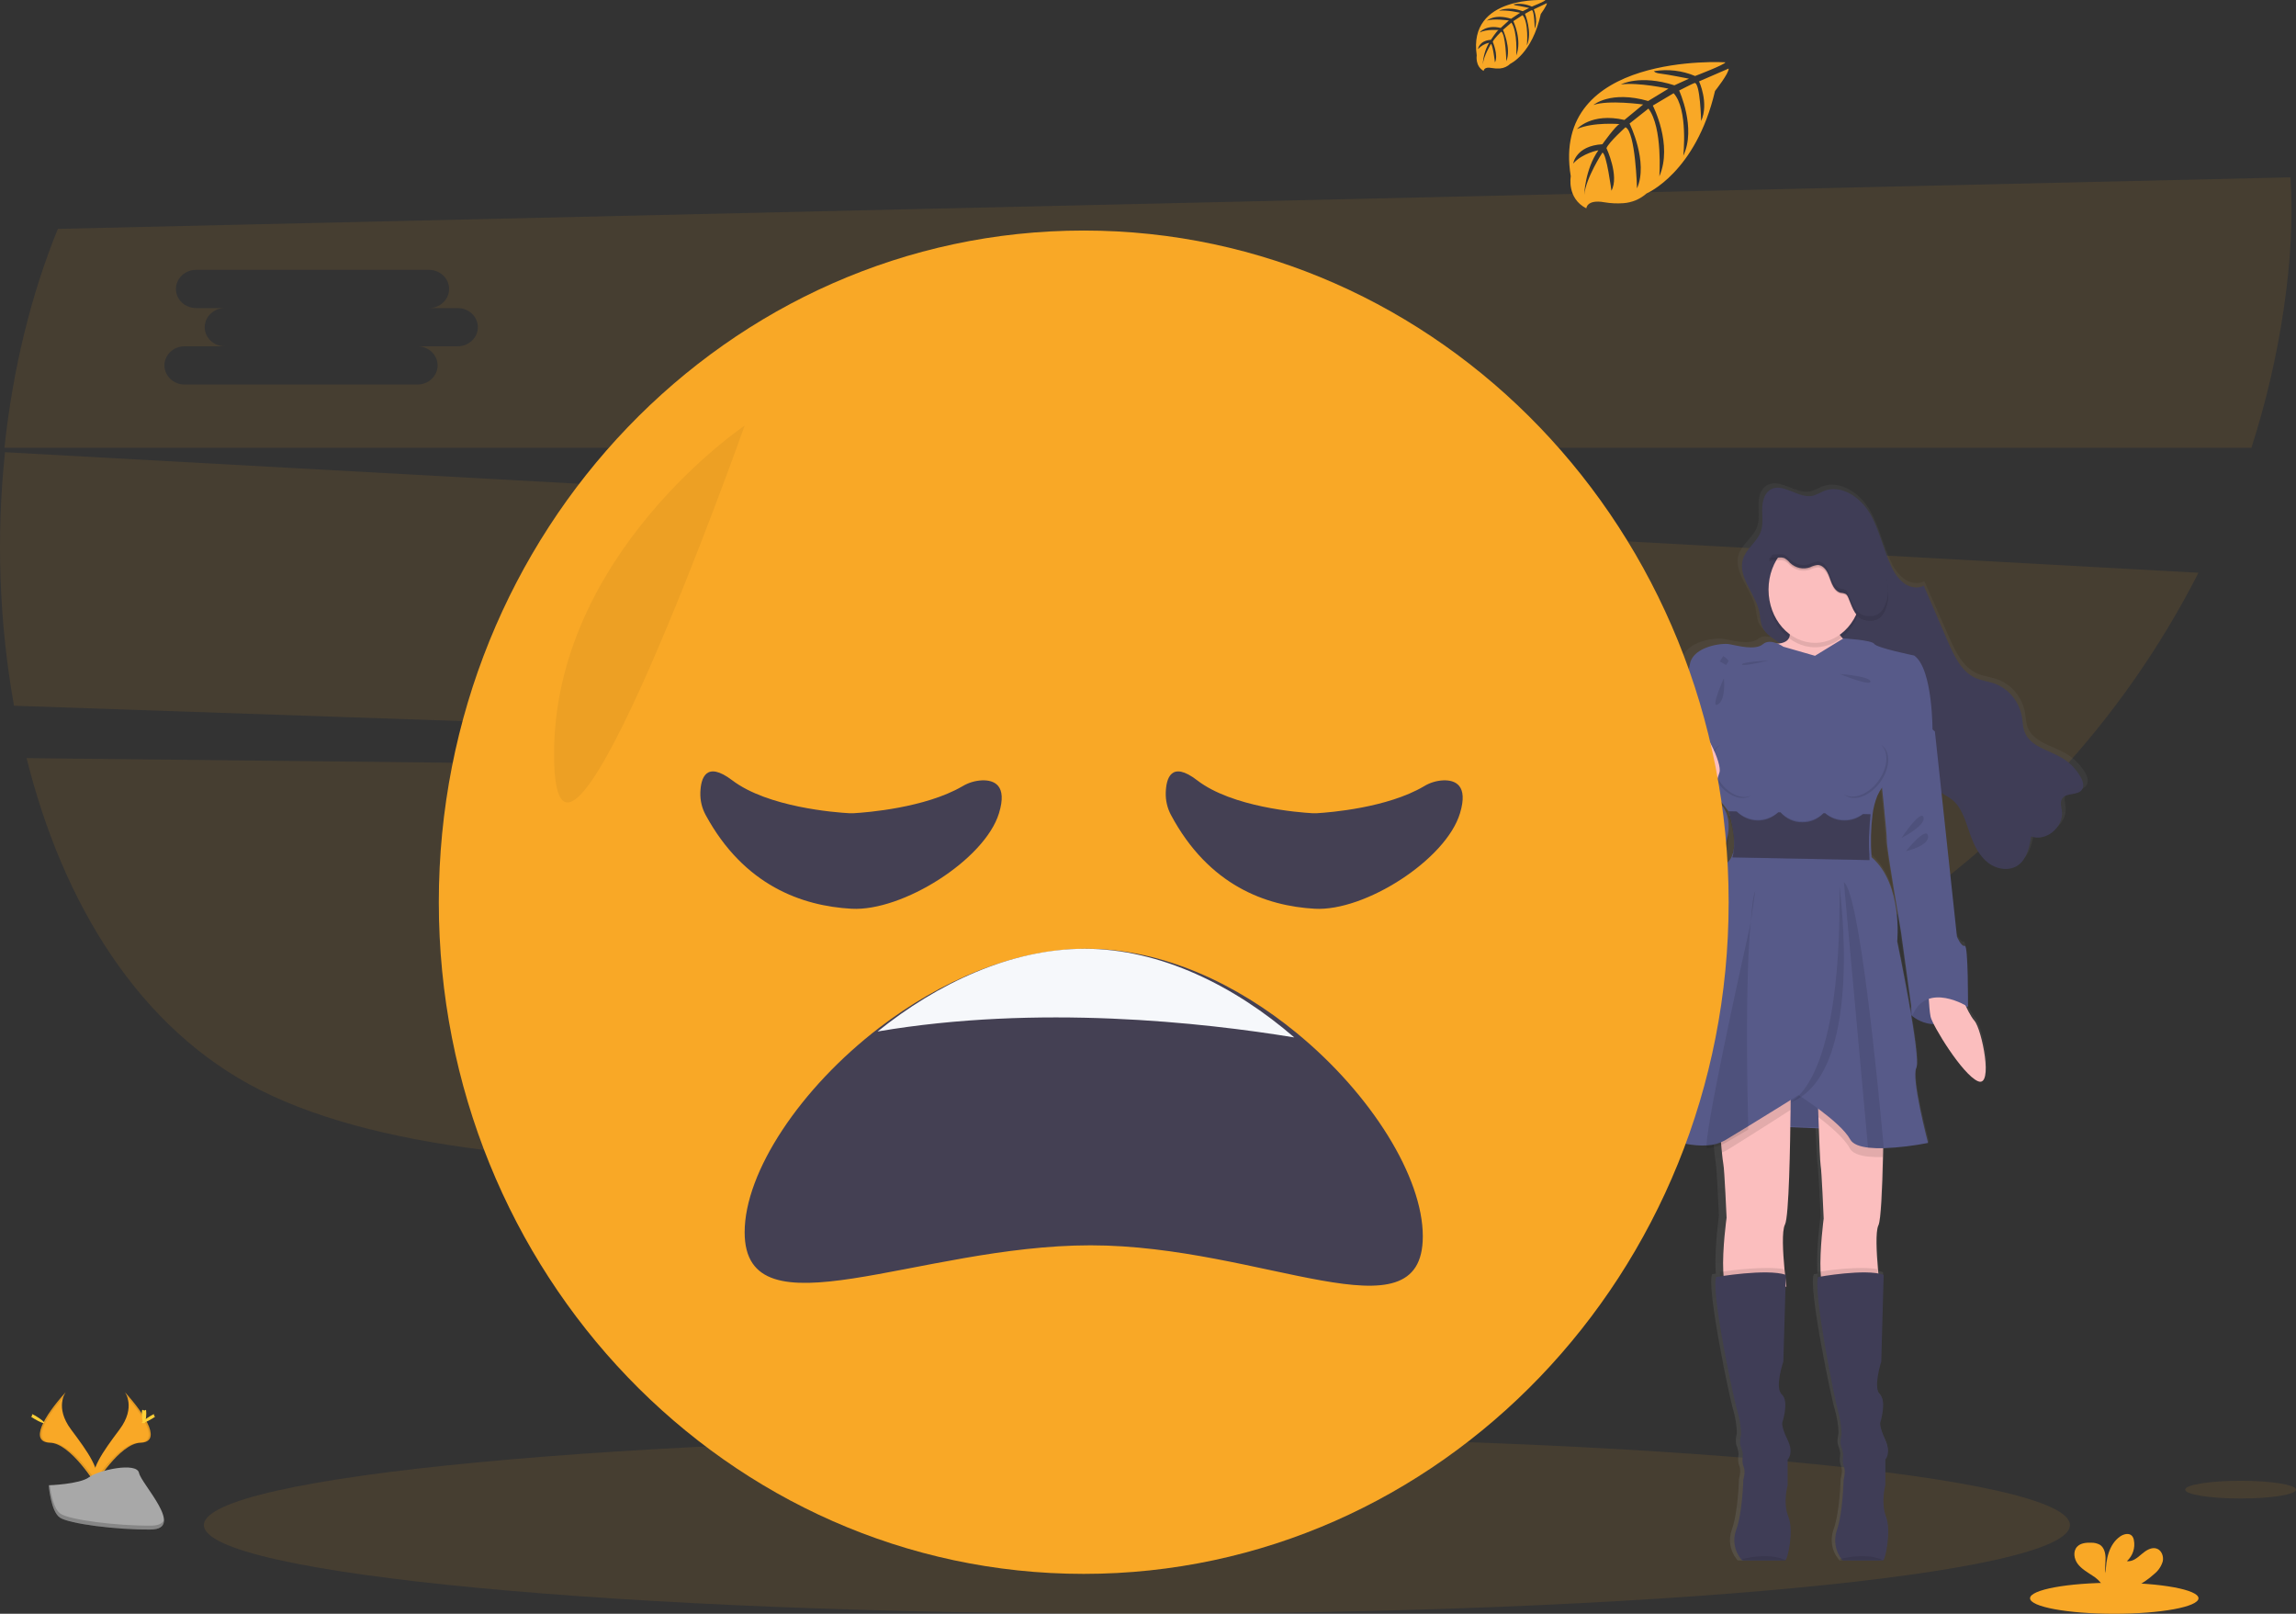 <svg width="518" height="364" viewBox="0 0 518 364" fill="none" xmlns="http://www.w3.org/2000/svg">
<rect x="0" y="0" width="518" height="364" fill="#333333" stroke="none"/>
<path opacity="0.1" d="M6 171C14.16 203.789 31.42 232.132 58.695 245.872C115.397 274.426 243.275 259.7 338.716 242.795C388.085 234.052 431.478 209.923 463 175.967L6 171Z" fill="#F9A826"/>
<path opacity="0.1" d="M1.13 102C-0.886 121.063 -0.201 140.328 3.164 159.185L463.982 175C476.667 161.357 487.444 145.938 496 129.191L1.13 102ZM183.389 142.794H174.315C176.811 142.794 178.854 144.713 178.854 147.052C178.854 149.391 176.811 151.305 174.315 151.305H121.829C119.338 151.305 117.295 149.391 117.295 147.052C117.295 144.713 119.338 142.794 121.829 142.794H130.907C128.412 142.794 126.373 140.88 126.373 138.541C126.373 136.203 128.412 134.284 130.907 134.284H124.423C121.928 134.284 119.884 132.37 119.884 130.031C119.884 127.692 121.928 125.773 124.423 125.773H176.91C179.405 125.773 181.444 127.687 181.444 130.031C181.444 132.375 179.405 134.284 176.91 134.284H183.389C185.884 134.284 187.923 136.198 187.923 138.541C187.923 140.885 185.884 142.794 183.389 142.794Z" fill="#F9A826"/>
<path opacity="0.1" d="M516.766 40L13.064 51.623C6.935 66.575 2.872 83.481 1 101H507.941C511.24 90.75 513.688 80.22 515.257 69.528C516.771 59.235 517.374 49.279 516.766 40ZM103.27 78.109H94.186C96.684 78.109 98.73 80.053 98.73 82.422C98.73 84.792 96.684 86.736 94.186 86.736H41.636C39.143 86.736 37.097 84.792 37.097 82.422C37.097 80.053 39.143 78.109 41.636 78.109H50.725C48.227 78.109 46.186 76.171 46.186 73.802C46.186 71.432 48.227 69.489 50.725 69.489H44.234C41.735 69.489 39.689 67.55 39.689 65.18C39.689 62.811 41.735 60.867 44.234 60.867H96.783C99.282 60.867 101.323 62.806 101.323 65.18C101.323 67.555 99.282 69.489 96.783 69.489H103.27C105.768 69.489 107.81 71.432 107.81 73.802C107.81 76.171 105.768 78.109 103.27 78.109Z" fill="#F9A826"/>
<path opacity="0.1" d="M256.5 364C372.756 364 467 355.046 467 344C467 332.954 372.756 324 256.5 324C140.244 324 46 332.954 46 344C46 355.046 140.244 364 256.5 364Z" fill="#F9A826"/>
<path d="M471 176.08C470.998 176.046 470.998 176.012 471 175.977C471 175.923 471 175.874 471 175.825C470.906 175.261 470.703 174.724 470.403 174.246C469.327 172.444 467.828 170.961 466.049 169.937C462.947 168.157 458.682 167.394 457.441 163.995C457.06 162.943 457.051 161.797 456.863 160.695C456.534 158.978 455.779 157.383 454.674 156.068C453.569 154.753 452.153 153.765 450.568 153.204C449.092 152.688 447.498 152.545 446.064 151.906C442.858 150.479 441.165 146.962 439.731 143.711C437.876 139.514 436.02 135.315 434.165 131.115C432.754 131.857 430.93 131.508 429.609 130.579C428.336 129.587 427.323 128.276 426.662 126.767C424.748 122.881 423.925 118.479 421.678 114.78C419.431 111.081 414.941 108.16 410.973 109.768C410.198 110.173 409.397 110.52 408.575 110.806C405.176 111.637 401.415 107.574 398.505 109.547C398.022 109.871 397.628 110.322 397.363 110.855C397.36 110.822 397.36 110.789 397.363 110.757C396.984 111.557 396.772 112.432 396.742 113.324V113.324C396.742 113.506 396.742 113.683 396.742 113.855C396.742 113.885 396.742 113.914 396.742 113.944C396.742 114.652 396.784 115.37 396.794 116.088C396.804 116.691 396.76 117.294 396.662 117.889V117.839C396.607 118.174 396.525 118.503 396.418 118.823C395.661 120.948 393.564 122.34 392.581 124.337V124.238C392.471 124.456 392.375 124.681 392.295 124.912C392.12 125.436 392.029 125.986 392.027 126.54C391.942 130.293 395.745 133.825 396.187 137.853C396.502 140.706 397.128 141.621 399.445 143.234L399.953 143.588C399.751 143.588 399.544 143.618 399.314 143.623C399.224 143.624 399.134 143.634 399.046 143.652C398.637 143.534 398.208 143.513 397.79 143.59C397.372 143.666 396.976 143.839 396.629 144.095C394.852 145.57 390.649 144.434 388.783 144.095C386.916 143.755 380.522 144.67 379.629 148.379C378.736 152.088 377.203 159.741 377.203 159.741C377.203 159.741 377.203 164.596 376.634 165.501C376.612 165.564 376.612 165.634 376.634 165.697C376.634 167.06 376.681 175.249 375.421 177.359C375.111 177.851 375.135 178.938 375.365 180.276C374.039 182.061 372.793 184.147 373.014 185.514C373.419 188.313 378.844 197.112 386.62 192.4C386.62 192.4 391.044 183.935 385.478 179.435L385.717 178.451C387.4 180.615 388.646 182.17 388.646 182.17C388.646 182.17 388.712 182.352 388.816 182.662H388.646C389.373 184.73 389.813 186.896 389.953 189.095C389.932 189.901 389.793 190.699 389.54 191.461H389.685C389.643 191.628 389.596 191.795 389.54 191.953C389.266 192.783 388.756 193.506 388.077 194.023C384.189 196.906 379.737 217.49 379.737 217.49C379.737 217.49 370.918 250.764 369.155 252.658C367.697 254.212 376.855 258.59 383.729 258.068C384.688 258.009 385.636 257.82 386.55 257.508C386.592 258 386.639 258.492 386.686 258.939C386.832 260.415 386.982 261.782 387.076 262.21C387.321 263.282 387.805 274.231 387.805 274.231C387.805 274.231 386.813 281.343 387.053 286.291C387.053 286.631 387.095 286.955 387.123 287.275L386.267 287.413C384.97 290.462 390.315 315.906 391.044 318.046C391.527 319.732 391.799 321.476 391.853 323.235C391.853 323.235 391.383 325.045 391.773 326.034C392.016 326.638 392.174 327.276 392.243 327.927C392.243 327.927 391.923 329.57 392.407 330.642C392.892 331.715 392.327 333.594 392.327 333.594C392.327 333.594 392.168 341.006 390.71 345.039C390.313 346.124 390.198 347.3 390.375 348.447C390.553 349.594 391.017 350.672 391.721 351.571C391.822 351.711 391.932 351.844 392.05 351.969C392.05 351.969 400.089 352.038 401.505 351.969H401.688C402.257 351.886 403.714 345.216 402.417 342.004C401.119 338.792 402.257 334.838 402.257 334.838V328.995C402.257 328.995 403.714 327.588 402.257 324.568C400.799 321.548 401.039 320.633 401.039 320.633C401.039 320.633 402.661 315.773 400.959 314.209C399.257 312.645 401.284 306.713 401.284 306.713L401.857 286.941C401.557 286.838 401.251 286.756 400.94 286.695C400.907 286.37 400.875 286.036 400.842 285.681C400.508 282.101 400.221 277.231 400.964 275.844C401.707 274.457 402.064 262.348 402.182 253.932L409.591 254.227C409.746 258.162 409.911 261.753 410.014 262.21C410.258 263.282 410.747 274.231 410.747 274.231C410.747 274.231 409.751 281.343 409.99 286.291C409.99 286.631 410.033 286.955 410.061 287.275L409.205 287.413C407.908 290.462 413.253 315.906 413.982 318.046C414.465 319.732 414.738 321.476 414.795 323.235C414.795 323.235 414.325 325.045 414.711 326.034C414.954 326.638 415.112 327.276 415.181 327.927C415.181 327.927 414.861 329.57 415.345 330.642C415.83 331.715 415.265 333.594 415.265 333.594C415.265 333.594 415.106 341.006 413.648 345.039C413.258 346.126 413.148 347.302 413.332 348.447C413.515 349.592 413.984 350.667 414.692 351.561C414.793 351.701 414.903 351.834 415.021 351.96C415.021 351.96 423.06 352.028 424.475 351.96H424.659C425.228 351.876 426.685 345.206 425.387 341.994C424.09 338.783 425.228 334.828 425.228 334.828V328.995C425.228 328.995 426.685 327.588 425.228 324.568C423.77 321.548 424.01 320.633 424.01 320.633C424.01 320.633 425.632 315.773 423.93 314.209C422.228 312.645 424.254 306.713 424.254 306.713L424.837 286.941C424.53 286.837 424.215 286.755 423.897 286.695C423.864 286.37 423.831 286.036 423.798 285.681C423.465 282.101 423.178 277.231 423.921 275.844C424.518 274.708 424.861 267.389 425.016 260.243C425.016 259.751 425.016 259.259 425.054 258.767C428.458 258.619 431.848 258.221 435.199 257.577C435.199 257.577 431.236 242.914 432.449 240.529C432.971 239.501 432.219 234.026 431.189 228.129C432.625 229.345 434.41 230.021 436.257 230.047C438.029 233.613 443.422 241.817 446.459 243.082C450.023 244.557 447.347 231.474 445.65 229.58C444.847 228.546 444.171 227.411 443.638 226.201C443.685 226.142 443.737 226.093 443.784 226.039C443.831 225.985 443.868 212.119 443.055 212.37C442.242 212.621 441.273 210.309 441.273 210.309L438.763 187.256L437.71 177.605C438.589 178.284 439.633 178.717 440.531 179.391C442.975 181.265 443.774 184.555 444.846 187.467C445.73 189.862 446.971 192.238 449.007 193.743C451.043 195.248 454.028 195.647 456.059 194.122C457.94 192.691 458.494 190.108 458.908 187.752C462.321 189.007 466.463 185.652 466.021 181.988C465.913 181.083 465.593 180.094 466.045 179.302C466.947 177.738 469.806 178.648 470.746 177.104C470.904 176.836 470.986 176.527 470.981 176.213C470.995 176.144 471 176.115 471 176.08ZM425.345 188.761C425.293 189.641 426.45 196.714 427.39 202.311C426.619 198.824 425.072 195.101 422.026 192.548C422.026 192.548 422.026 192.371 421.988 192.056H422.026C422.026 192.056 421.899 190.649 421.88 188.647C421.886 186.873 422.011 185.101 422.256 183.345V183.301H422.195C422.195 183.153 422.233 183.001 422.256 182.853C422.443 181.372 422.828 179.925 423.399 178.555C423.651 178.018 423.942 177.501 424.269 177.01C424.772 181.766 425.392 187.87 425.345 188.761V188.761ZM427.874 205.149C428.288 207.564 428.584 209.261 428.584 209.261L431.081 227.195V227.278C429.736 219.708 428.02 211.73 428.02 211.73C428.195 209.538 428.146 207.331 427.874 205.149V205.149Z" fill="url(#paint0_linear)"/>
<path d="M397.057 138.862C396.583 134.299 391.843 130.363 393.265 126.021C394.038 123.656 396.455 122.209 397.27 119.858C397.811 118.307 397.569 116.603 397.574 114.953C397.578 113.304 397.948 111.462 399.266 110.548C402.11 108.572 405.769 112.637 409.087 111.807C409.889 111.522 410.67 111.175 411.423 110.77C415.296 109.165 419.676 112.089 421.851 115.783C424.027 119.477 424.842 123.883 426.709 127.765C427.347 129.264 428.335 130.573 429.582 131.573C430.871 132.501 432.634 132.852 434.028 132.111L439.455 144.705C440.877 147.95 442.507 151.466 445.617 152.894C447.01 153.531 448.565 153.674 450.006 154.193C451.572 154.768 452.965 155.762 454.047 157.075C455.128 158.389 455.86 159.975 456.168 161.675C456.352 162.781 456.357 163.927 456.732 164.979C457.94 168.377 462.097 169.138 465.126 170.906C466.878 171.935 468.347 173.416 469.392 175.207C469.866 176.062 470.273 177.183 469.766 178.023C468.851 179.563 466.069 178.655 465.188 180.22C464.742 181.011 465.055 181.998 465.188 182.907C465.619 186.567 461.576 189.92 458.248 188.666C457.846 191.022 457.3 193.605 455.471 195.032C453.504 196.563 450.589 196.158 448.603 194.657C446.617 193.155 445.413 190.78 444.55 188.384C443.503 185.47 442.721 182.181 440.337 180.309C439.474 179.638 438.441 179.203 437.597 178.526C435.701 177.015 434.753 174.521 434.075 172.106C433.198 169.093 432.502 165.996 431.231 163.152C429.961 160.307 427.951 157.66 425.197 156.361C422.614 155.151 419.638 155.23 416.969 154.247C412.376 152.558 408.978 148.533 404.408 146.636C402.948 145.996 401.564 145.181 400.285 144.206C397.986 142.631 397.36 141.717 397.057 138.862Z" fill="#3F3D56"/>
<g opacity="0.1">
<path opacity="0.1" d="M397.788 119.159C397.885 118.967 397.97 118.768 398.043 118.564C398.575 117.019 398.339 115.322 398.344 113.678C398.344 113.13 398.393 112.583 398.49 112.045C398.055 113.017 397.844 114.082 397.873 115.154C397.868 116.478 398.019 117.865 397.788 119.159Z" fill="black"/>
<path opacity="0.1" d="M455.841 193.467C453.886 194.987 450.99 194.589 449.017 193.088C447.044 191.587 445.844 189.231 445.01 186.834C443.969 183.932 443.197 180.655 440.824 178.79C439.971 178.121 438.94 177.683 438.107 177.014C436.223 175.508 435.281 173.024 434.603 170.643C433.732 167.641 433.045 164.556 431.778 161.722C430.511 158.888 428.524 156.251 425.783 154.957C423.222 153.752 420.264 153.831 417.613 152.852C413.046 151.169 409.669 147.159 405.135 145.27C403.683 144.63 402.306 143.818 401.033 142.849C398.801 141.24 398.208 140.33 397.878 137.491C397.407 133.23 393.263 129.516 393.908 125.501C393.803 125.718 393.711 125.941 393.631 126.17C392.218 130.5 396.927 134.421 397.398 138.962C397.704 141.801 398.34 142.711 400.553 144.32C401.826 145.289 403.202 146.102 404.654 146.741C409.189 148.63 412.565 152.645 417.133 154.323C419.784 155.307 422.741 155.223 425.303 156.428C428.044 157.722 430.012 160.364 431.298 163.194C432.583 166.023 433.271 169.098 434.123 172.114C434.815 174.495 435.724 176.98 437.626 178.485C438.479 179.154 439.51 179.592 440.344 180.261C442.698 182.126 443.489 185.403 444.53 188.306C445.387 190.692 446.588 193.053 448.561 194.549C450.534 196.045 453.43 196.448 455.384 194.928C456.632 193.944 457.268 192.443 457.687 190.835C457.314 191.872 456.675 192.783 455.841 193.467V193.467Z" fill="black"/>
<path opacity="0.1" d="M465.516 178.716C465.336 179.069 465.258 179.469 465.29 179.867C466.355 178.77 468.756 179.415 469.594 178.003C469.789 177.654 469.865 177.246 469.811 176.846C468.719 177.929 466.317 177.284 465.516 178.716Z" fill="black"/>
<path opacity="0.1" d="M458.602 187.123C458.512 187.615 458.423 188.142 458.31 188.653C461.192 189.593 464.521 187.177 464.992 184.127C463.848 186.474 461.022 188.043 458.602 187.123Z" fill="black"/>
</g>
<path d="M403.554 141.831C403.554 141.831 405.123 145.145 400.493 145.214C395.864 145.283 403.474 166.74 403.474 166.74L411.169 177L420.743 171.574L421.294 156.609L422 147.567C422 147.567 413.053 144.524 414.701 140.499C416.349 136.474 403.554 141.831 403.554 141.831Z" fill="#FBBEBE"/>
<path d="M431 228.815C431 228.815 437 234.86 444 226.84L438.625 221H431.825L431 228.815Z" fill="#575A89"/>
<path opacity="0.1" d="M431.825 221L431 228.815C431 228.815 437 234.86 444 226.84" fill="black"/>
<path d="M441.43 222C441.43 222 443.76 228.325 445.448 230.238C447.137 232.15 449.79 245.38 446.254 243.882C442.718 242.384 435.965 231.236 435.56 229.324C435.154 227.412 435 222 435 222H441.43Z" fill="#FBBEBE"/>
<path d="M392 253.75L422 255L418.52 241.33L403.409 241L392 253.75Z" fill="#575A89"/>
<path opacity="0.1" d="M396 253.75L427 255L423.405 241.33L407.787 241L396 253.75Z" fill="black"/>
<path d="M402.705 276.211C401.964 277.623 402.25 282.509 402.584 286.122C402.798 288.422 403.03 290.191 403.03 290.191C403.03 290.191 391.312 293.908 389.537 290.686C389.086 289.869 388.863 288.436 388.785 286.756C388.543 281.801 389.537 274.659 389.537 274.659C389.537 274.659 389.052 263.677 388.81 262.602C388.713 262.171 388.562 260.803 388.417 259.321C388.204 257.121 388 254.673 388 254.673L404 246C404 246 404 247.626 403.971 250.128C403.884 257.988 403.627 274.476 402.705 276.211Z" fill="#FBBEBE"/>
<path opacity="0.1" d="M403 290.239C403 290.239 390.66 293.857 388.791 290.721C388.317 289.925 388.082 288.53 388 286.895C390.553 286.528 398.323 285.515 402.53 286.277C402.755 288.516 403 290.239 403 290.239Z" fill="black"/>
<path d="M402.745 351.976H402.559C401.138 352.03 393.062 351.976 393.062 351.976C392.944 351.852 392.833 351.721 392.73 351.585C392.017 350.689 391.545 349.624 391.361 348.493C391.177 347.362 391.287 346.202 391.681 345.125C393.145 341.128 393.306 333.788 393.306 333.788C393.306 333.788 393.878 331.914 393.389 330.852C392.901 329.79 393.223 328.16 393.223 328.16C393.148 327.516 392.984 326.885 392.735 326.286C392.33 325.308 392.818 323.512 392.818 323.512C392.762 321.772 392.488 320.045 392.003 318.374C391.27 316.255 385.899 291.054 387.203 288.035C387.203 288.035 398.594 286.078 402.911 287.546L402.339 307.119C402.339 307.119 400.303 312.991 402.012 314.542C403.721 316.093 402.095 320.904 402.095 320.904C402.095 320.904 401.851 321.799 403.316 324.818C404.781 327.837 403.316 329.222 403.316 329.222V335.011C403.316 335.011 402.178 338.926 403.477 342.106C404.776 345.287 403.316 351.873 402.745 351.976Z" fill="#3F3D56"/>
<path d="M423.786 276.382C423.091 277.779 423.359 282.612 423.673 286.186C423.873 288.46 424.091 290.21 424.091 290.21C424.091 290.21 413.105 293.887 411.441 290.701C411.018 289.892 410.809 288.475 410.736 286.813C410.509 281.912 411.441 274.848 411.441 274.848C411.441 274.848 410.986 263.985 410.759 262.921C410.636 262.348 410.423 256.877 410.255 251.971C410.114 247.784 410 244 410 244L425 246.5C425 246.5 425 253.613 424.814 260.921C424.65 268.01 424.345 275.274 423.786 276.382Z" fill="#FBBEBE"/>
<path opacity="0.1" d="M424 290.239C424 290.239 412.483 293.857 410.739 290.721C410.295 289.925 410.076 288.53 410 286.895C412.383 286.528 419.635 285.515 423.562 286.277C423.771 288.516 424 290.239 424 290.239Z" fill="black"/>
<path d="M424.83 351.976H424.655C423.318 352.03 415.718 351.976 415.718 351.976C415.607 351.852 415.503 351.722 415.406 351.585C414.734 350.689 414.291 349.625 414.118 348.494C413.945 347.363 414.048 346.204 414.418 345.128C415.797 341.111 415.934 333.774 415.934 333.774C415.934 333.774 416.472 331.9 416.013 330.838C415.553 329.777 415.856 328.148 415.856 328.148C415.786 327.504 415.631 326.873 415.397 326.274C415.016 325.296 415.475 323.501 415.475 323.501C415.422 321.761 415.165 320.035 414.708 318.364C414.018 316.246 408.964 291.053 410.191 288.035C410.191 288.035 420.91 286.078 424.972 287.546L424.435 307.113C424.435 307.113 422.519 312.983 424.127 314.534C425.735 316.085 424.205 320.893 424.205 320.893C424.205 320.893 423.975 321.789 425.353 324.807C426.732 327.825 425.353 329.209 425.353 329.209V334.997C425.353 334.997 424.283 338.91 425.505 342.09C426.727 345.269 425.367 351.873 424.83 351.976Z" fill="#3F3D56"/>
<path opacity="0.1" d="M409.5 146C415.299 146 420 140.627 420 134C420 127.373 415.299 122 409.5 122C403.701 122 399 127.373 399 134C399 140.627 403.701 146 409.5 146Z" fill="black"/>
<path d="M409.5 145C415.299 145 420 139.627 420 133C420 126.373 415.299 121 409.5 121C403.701 121 399 126.373 399 133C399 139.627 403.701 145 409.5 145Z" fill="#FBBEBE"/>
<path opacity="0.1" d="M388 255.132L404 246C404 246 404 247.712 403.971 250.347C401.634 251.849 398.109 254.109 394.72 256.243C392.878 257.407 391.079 258.534 389.537 259.478C389.179 259.687 388.804 259.862 388.417 260C388.204 257.709 388 255.132 388 255.132Z" fill="black"/>
<path opacity="0.1" d="M425 246.509C425 246.509 425 253.647 424.813 260.983H424.759C423.637 261.026 422.513 260.988 421.396 260.87C419.434 260.643 417.864 260.082 417.3 258.971C416.157 256.806 412.958 254.051 410.255 251.999C410.114 247.798 410 244 410 244L425 246.509Z" fill="black"/>
<path d="M422.467 183.715C422.074 186.906 421.999 190.13 422.242 193.337C429.358 199.464 428.029 212.371 428.029 212.371C428.029 212.371 433.507 238.518 432.333 240.885C431.16 243.253 434.99 257.797 434.99 257.797C431.726 258.443 428.42 258.839 425.1 258.983C423.943 259.026 422.784 258.988 421.631 258.87C419.608 258.645 417.989 258.086 417.407 256.978C415.22 252.978 405.752 247.012 405.752 247.012C405.752 247.012 399.754 250.767 394.168 254.184C392.384 255.277 390.643 256.336 389.15 257.223C387.939 257.894 386.6 258.277 385.231 258.346C378.589 258.86 369.741 254.517 371.149 252.978C372.872 251.096 381.401 218.092 381.401 218.092C381.401 218.092 385.7 197.665 389.455 194.808C390.114 194.288 390.605 193.572 390.863 192.754C392.15 189.024 390 183.043 390 183.043C390 183.043 377.876 167.441 378.42 166.539C378.965 165.637 378.969 160.823 378.969 160.823C378.969 160.823 380.457 153.225 381.316 149.549C382.175 145.872 388.357 144.971 390.155 145.299C391.952 145.627 396.017 146.77 397.735 145.299C399.453 143.828 402.354 145.872 402.354 145.872L409.479 147.921L415.886 144C415.886 144 422.307 144.343 422.857 145.24C423.406 146.137 431.855 147.858 431.855 147.858C436.154 150.877 435.999 165.259 435.999 165.259C435.999 165.259 425.673 174.651 423.561 179.475C423.014 180.83 422.646 182.256 422.467 183.715V183.715Z" fill="#575A89"/>
<path d="M434.122 163L436.53 164.987L439.021 188.087L441.507 211.271C441.507 211.271 442.47 213.59 443.275 213.342C444.08 213.094 443.998 227.082 443.998 227.082C443.998 227.082 434.777 221.236 431.472 229L428.899 210.277C428.899 210.277 425.604 191.152 425.686 189.661C425.768 188.171 424 172.026 424 172.026L434.122 163Z" fill="#575A89"/>
<path d="M380.15 164L378.41 166.292C378.41 166.292 378.571 176.137 377.225 178.515C375.878 180.894 380.941 194.813 382.837 193.963C384.734 193.112 389 171.385 389 171.13C389 170.876 380.15 164 380.15 164Z" fill="#575A89"/>
<path d="M380.186 178C380.186 178 374.625 183.537 375.02 186.191C375.416 188.845 380.738 197.181 388.363 192.702C388.363 192.702 395.434 179.638 380.186 178Z" fill="#575A89"/>
<path opacity="0.1" d="M403 351.982C401.554 352.023 393.338 351.982 393.338 351.982C393.218 351.887 393.105 351.787 393 351.682C395.101 351.142 399.642 350.332 403 351.982Z" fill="black"/>
<path opacity="0.1" d="M425 351.982C423.554 352.023 415.338 351.982 415.338 351.982C415.218 351.887 415.105 351.787 415 351.682C417.091 351.142 421.632 350.332 425 351.982Z" fill="black"/>
<path opacity="0.1" d="M395 208C393.742 220.105 394.157 244.128 394.418 254.798C392.544 255.902 390.714 256.971 389.145 257.867C387.872 258.544 386.466 258.931 385.027 259C384.504 255.773 391.745 222.629 395 208Z" fill="black"/>
<path opacity="0.1" d="M396 201C395.978 201.177 395.59 203.86 395 208C395.231 204.465 395.551 201.928 396 201Z" fill="black"/>
<path opacity="0.1" d="M415.005 200C415.005 200 421.127 243.61 403 249C402.996 248.98 415.541 246.819 415.005 200Z" fill="black"/>
<path opacity="0.1" d="M425 258.983C423.814 259.026 422.626 258.988 421.445 258.87L416 199C419.473 201.322 423.629 243.81 425 258.983Z" fill="black"/>
<path opacity="0.1" d="M401.489 126.392C401.843 126.362 402.2 126.401 402.542 126.507C403.043 126.771 403.494 127.131 403.873 127.568C404.489 128.114 405.225 128.485 406.013 128.647C406.801 128.809 407.615 128.756 408.379 128.494C408.917 128.239 409.488 128.07 410.074 127.994C410.976 127.994 411.755 128.695 412.222 129.496C412.69 130.297 412.931 131.248 413.332 132.104C413.734 132.96 414.376 133.771 415.259 133.981C415.682 133.999 416.099 134.101 416.487 134.282C416.724 134.486 416.907 134.754 417.016 135.058C417.752 136.745 418.338 138.737 419.91 139.563C420.489 139.848 421.119 139.993 421.757 139.989C422.405 140.039 423.055 139.915 423.646 139.629C424.227 139.284 424.707 138.777 425.034 138.162C426.016 136.439 426.13 134.307 425.898 132.309C425.61 129.789 424.764 127.377 423.428 125.27C422.022 123.139 420.107 121.442 417.879 120.352C415.652 119.262 413.191 118.819 410.749 119.067C409.897 119.169 409.052 119.336 408.223 119.568C405.219 120.419 402.273 122.011 400.45 124.679C400.009 125.345 399.525 125.978 399 126.572C399.826 126.487 400.658 126.412 401.489 126.392Z" fill="black"/>
<path d="M401.489 125.744C401.843 125.712 402.2 125.753 402.542 125.864C403.043 126.142 403.494 126.518 403.873 126.976C404.489 127.548 405.225 127.936 406.013 128.106C406.801 128.276 407.615 128.221 408.379 127.946C408.917 127.679 409.488 127.502 410.074 127.422C410.976 127.422 411.755 128.156 412.222 128.995C412.69 129.834 412.931 130.831 413.332 131.728C413.734 132.625 414.376 133.474 415.259 133.695C415.682 133.713 416.099 133.82 416.487 134.009C416.724 134.224 416.907 134.504 417.016 134.822C417.752 136.59 418.338 138.677 419.91 139.543C420.489 139.84 421.119 139.993 421.757 139.988C422.405 140.041 423.055 139.911 423.646 139.611C424.227 139.25 424.707 138.719 425.034 138.074C426.016 136.27 426.13 134.036 425.898 131.943C425.61 129.303 424.764 126.776 423.428 124.569C422.022 122.336 420.107 120.558 417.879 119.416C415.652 118.275 413.191 117.81 410.749 118.07C409.897 118.177 409.052 118.352 408.223 118.595C405.219 119.486 402.273 121.154 400.45 123.95C400.009 124.648 399.525 125.31 399 125.932C399.826 125.843 400.658 125.764 401.489 125.744Z" fill="#3F3D56"/>
<path opacity="0.1" d="M388.925 153C388.925 153 389.476 157.697 387.592 158.868C385.708 160.04 388.925 153 388.925 153Z" fill="black"/>
<path opacity="0.1" d="M429 189C429 189 433.341 182.469 433.953 184.335C434.565 186.201 429 189 429 189Z" fill="black"/>
<path opacity="0.1" d="M430 192C430 192 434.539 186.282 434.975 188.519C435.411 190.757 430 192 430 192Z" fill="black"/>
<path opacity="0.1" d="M416.137 184.881C414.564 184.904 413.03 184.384 411.778 183.405H411.398C410.1 184.625 408.395 185.285 406.636 185.248C405.722 185.269 404.813 185.1 403.964 184.75C403.116 184.399 402.345 183.875 401.699 183.21H401.194C399.862 184.326 398.188 184.921 396.47 184.889C394.753 184.857 393.101 184.199 391.809 183.033L390 183C390 183 392.119 188.81 390.851 192.433L421.778 193C421.538 189.885 421.613 186.752 422 183.652V183.61L420.302 183.576C419.08 184.448 417.623 184.904 416.137 184.881Z" fill="black"/>
<path opacity="0.1" d="M416.137 185.881C414.564 185.904 413.03 185.384 411.778 184.405H411.398C410.1 185.625 408.395 186.285 406.636 186.248C405.722 186.269 404.813 186.1 403.964 185.75C403.116 185.399 402.345 184.875 401.699 184.21H401.194C399.862 185.326 398.188 185.921 396.47 185.889C394.753 185.857 393.101 185.199 391.809 184.033L390 184C390 184 392.119 189.81 390.851 193.433L421.778 194C421.538 190.885 421.613 187.752 422 184.652V184.61L420.302 184.576C419.08 185.448 417.623 185.904 416.137 185.881Z" fill="black"/>
<path d="M416.137 185.069C414.564 185.094 413.03 184.523 411.778 183.445H411.398C410.1 184.788 408.395 185.514 406.636 185.472C405.722 185.496 404.813 185.31 403.964 184.925C403.116 184.539 402.345 183.963 401.699 183.23H401.194C399.862 184.459 398.188 185.113 396.47 185.078C394.753 185.042 393.101 184.319 391.809 183.037L390 183C390 183 392.119 189.39 390.851 193.377L421.778 194C421.538 190.573 421.613 187.127 422 183.718V183.67L420.302 183.634C419.08 184.593 417.623 185.095 416.137 185.069V185.069Z" fill="#3F3D56"/>
<path opacity="0.1" d="M415 152C415 152 421.955 152.533 422 153.716C422.044 154.9 415 152 415 152Z" fill="black"/>
<path opacity="0.1" d="M399 149C399 149 393.038 149.266 393 149.858C392.962 150.45 399 149 399 149Z" fill="black"/>
<path opacity="0.1" d="M424.616 168.138C424.545 168.087 424.474 168.046 424.403 168C426.223 169.656 425.919 173.274 423.686 176.259C421.452 179.244 418.062 180.486 416 179.147C416.066 179.203 416.121 179.264 416.192 179.321C418.213 180.885 421.751 179.658 424.085 176.571C426.42 173.484 426.647 169.707 424.616 168.138Z" fill="black"/>
<path opacity="0.1" d="M387.683 175.762C385.852 172.686 386.089 169.289 388.161 168C388.084 168.034 388.002 168.062 387.925 168.101C385.652 169.279 385.353 172.811 387.235 175.992C389.117 179.174 392.511 180.784 394.784 179.624C394.859 179.584 394.931 179.539 395 179.49C392.732 180.448 389.513 178.838 387.683 175.762Z" fill="black"/>
<path opacity="0.1" d="M390 149.093L389.437 150L388 149.206L388.755 148C389.255 148.245 389.684 148.622 390 149.093V149.093Z" fill="black"/>
<path d="M380.522 185.5C380.522 185.5 381.892 178.611 380.055 176.422C378.218 174.232 378.807 162.754 381.612 163.004C384.416 163.254 388.624 172.332 387.922 174.252C387.221 176.172 384.571 186 384.571 186L380.522 185.5Z" fill="#FBBEBE"/>
<path opacity="0.1" d="M424.985 137.101C424.658 137.732 424.177 138.253 423.596 138.606C423.005 138.901 422.354 139.028 421.706 138.976C421.068 138.981 420.437 138.831 419.859 138.54C418.285 137.687 417.7 135.642 416.963 133.915C416.869 133.604 416.703 133.324 416.481 133.103C416.098 132.914 415.686 132.804 415.266 132.779C414.383 132.564 413.745 131.726 413.339 130.852C412.933 129.979 412.692 129.013 412.229 128.175C411.766 127.338 410.981 126.603 410.079 126.634C409.492 126.718 408.92 126.9 408.383 127.173C407.618 127.44 406.804 127.492 406.016 127.325C405.228 127.158 404.492 126.777 403.876 126.218C403.496 125.769 403.045 125.4 402.543 125.128C402.202 125.019 401.845 124.979 401.49 125.01C400.947 125.01 400.408 125.067 399.865 125.113C399.596 125.497 399.307 125.864 399 126.212C399.827 126.135 400.658 126.058 401.49 126.038C401.845 126.007 402.202 126.047 402.543 126.156C403.045 126.428 403.496 126.797 403.876 127.245C404.492 127.805 405.228 128.186 406.016 128.353C406.804 128.52 407.618 128.468 408.383 128.201C408.92 127.928 409.492 127.746 410.079 127.661C410.981 127.661 411.761 128.381 412.229 129.203C412.696 130.025 412.937 131.001 413.339 131.88C413.74 132.759 414.383 133.591 415.266 133.807C415.686 133.832 416.098 133.942 416.481 134.131C416.718 134.341 416.901 134.616 417.01 134.927C417.747 136.659 418.333 138.704 419.906 139.552C420.485 139.844 421.115 139.993 421.753 139.989C422.402 140.041 423.052 139.913 423.643 139.619C424.225 139.265 424.705 138.745 425.032 138.113C425.765 136.661 426.094 135.007 425.977 133.355C425.941 134.674 425.6 135.963 424.985 137.101V137.101Z" fill="black"/>
<path d="M382.5 191C384.985 191 387 189.657 387 188C387 186.343 384.985 185 382.5 185C380.015 185 378 186.343 378 188C378 189.657 380.015 191 382.5 191Z" fill="#575A89"/>
<path d="M244.5 355C324.857 355 390 287.171 390 203.5C390 119.829 324.857 52 244.5 52C164.143 52 99 119.829 99 203.5C99 287.171 164.143 355 244.5 355Z" fill="#F9A826"/>
<path d="M321 278.856C321 302.682 284.818 280.891 246.027 280.891C207.235 280.891 168 301.782 168 277.955C168 264.369 180.505 245.474 198.445 231.75C211.961 221.407 228.559 214 245.233 214C262.379 214 279.175 222.019 292.573 233.027C309.483 246.907 321 265.558 321 278.856Z" fill="#444053"/>
<path d="M292 234C271.407 230.621 234.163 226.502 198 232.658C211.499 221.786 228.075 214 244.726 214C261.845 214 278.619 222.429 292 234Z" fill="#F6F8FB"/>
<path opacity="0.05" d="M168 96C168 96 124.648 125.129 125.002 170.692C125.357 216.256 168 96 168 96Z" fill="black"/>
<path d="M389.25 14.052C389.25 14.052 349.72 11.634 354.382 39.77C354.382 39.77 353.443 44.74 357.894 47C357.894 47 357.964 44.916 361.945 45.622C363.364 45.863 364.806 45.933 366.241 45.832C368.18 45.698 370.023 44.924 371.49 43.628V43.628C371.49 43.628 382.602 38.969 386.926 20.519C386.926 20.519 390.123 16.494 389.996 15.464L383.325 18.354C383.325 18.354 385.602 23.242 383.795 27.305C383.795 27.305 383.579 18.535 382.297 18.721C382.039 18.764 378.832 20.414 378.832 20.414C378.832 20.414 382.752 28.931 379.771 35.116C379.771 35.116 380.893 24.625 377.583 21.029L372.889 23.814C372.889 23.814 377.471 32.608 374.363 39.785C374.363 39.785 375.161 28.778 371.903 24.491L367.645 27.863C367.645 27.863 371.95 36.532 369.325 42.484C369.325 42.484 368.983 29.67 366.725 28.702C366.725 28.702 363.002 32.04 362.434 33.409C362.434 33.409 365.382 39.699 363.556 43.018C363.556 43.018 362.434 34.482 361.513 34.434C361.513 34.434 357.805 40.09 357.415 43.972C357.415 43.972 357.579 38.202 360.612 33.895C360.612 33.895 357.025 34.52 354.936 36.885C354.936 36.885 355.514 32.884 361.509 32.536C361.509 32.536 364.574 28.244 365.396 27.987C365.396 27.987 359.41 27.476 355.781 29.112C355.781 29.112 358.974 25.34 366.49 27.052L370.715 23.571C370.715 23.571 362.837 22.474 359.495 23.685C359.495 23.685 363.34 20.347 371.847 22.779L376.424 19.999C376.424 19.999 369.706 18.53 365.701 19.045C365.701 19.045 369.926 16.732 377.762 19.241L381.048 17.748C381.048 17.748 376.123 16.765 374.682 16.613C373.241 16.46 373.166 16.05 373.166 16.05C376.293 15.534 379.501 15.912 382.428 17.142C382.428 17.142 389.367 14.495 389.25 14.052Z" fill="#F9A826"/>
<path d="M348.649 0.025C348.649 0.025 331.118 -1.152 333.166 12.494C333.166 12.494 332.756 14.905 334.726 16C334.726 16 334.753 14.976 336.525 15.335C337.154 15.45 337.794 15.484 338.43 15.437C339.292 15.369 340.111 14.993 340.765 14.367V14.367C340.765 14.367 345.696 12.105 347.615 3.158C347.615 3.158 349.036 1.208 348.999 0.706L346.038 2.109C346.038 2.109 347.052 4.478 346.254 6.449C346.254 6.449 346.157 2.196 345.59 2.298C345.475 2.298 344.049 3.117 344.049 3.117C344.049 3.117 345.793 7.248 344.478 10.247C344.478 10.247 344.976 5.159 343.509 3.414L341.424 4.765C341.424 4.765 343.459 9.034 342.079 12.514C342.079 12.514 342.43 7.176 340.986 5.098L339.095 6.731C339.095 6.731 341.004 10.933 339.842 13.82C339.842 13.82 339.69 7.606 338.684 7.135C338.684 7.135 337.032 8.752 336.779 9.418C336.779 9.418 338.089 12.489 337.277 14.081C337.277 14.081 336.779 9.94 336.354 9.924C336.354 9.924 334.707 12.663 334.537 14.531C334.616 12.792 335.104 11.107 335.953 9.643C335.004 9.842 334.128 10.346 333.434 11.091C333.434 11.091 333.688 9.152 336.359 8.983C336.359 8.983 337.72 6.905 338.084 6.777C338.084 6.777 335.427 6.531 333.817 7.324C333.817 7.324 335.233 5.492 338.573 6.301L340.419 4.617C340.419 4.617 336.922 4.105 335.436 4.668C335.436 4.668 337.143 3.05 340.921 4.233L342.951 2.882C342.951 2.882 339.971 2.17 338.19 2.426C338.19 2.426 340.068 1.305 343.546 2.523L345 1.796C345 1.796 342.813 1.32 342.176 1.249C341.54 1.177 341.498 0.978 341.498 0.978C342.883 0.722 344.305 0.899 345.604 1.489C345.604 1.489 348.699 0.24 348.649 0.025Z" fill="#F9A826"/>
<path opacity="0.1" d="M505.5 338C512.404 338 518 337.105 518 336C518 334.895 512.404 334 505.5 334C498.596 334 493 334.895 493 336C493 337.105 498.596 338 505.5 338Z" fill="#F9A826"/>
<path d="M477 364C487.493 364 496 362.433 496 360.5C496 358.567 487.493 357 477 357C466.507 357 458 358.567 458 360.5C458 362.433 466.507 364 477 364Z" fill="#F9A826"/>
<path d="M486.073 354.974C486.965 354.249 487.616 353.271 487.94 352.17C488.178 351.062 487.702 349.725 486.637 349.319C485.442 348.863 484.163 349.691 483.196 350.524C482.229 351.357 481.116 352.306 479.847 352.132C480.5 351.543 480.988 350.796 481.264 349.964C481.54 349.131 481.594 348.242 481.422 347.382C481.367 347.026 481.215 346.691 480.985 346.413C480.319 345.706 479.118 346.007 478.321 346.564C475.793 348.336 475.089 351.754 475.074 354.833C474.821 353.725 475.035 352.567 475.03 351.444C475.026 350.321 474.71 349.023 473.747 348.428C473.15 348.11 472.48 347.953 471.803 347.972C470.666 347.929 469.402 348.04 468.624 348.868C467.652 349.9 467.91 351.623 468.751 352.742C469.591 353.86 470.865 354.586 472.036 355.366C472.979 355.924 473.783 356.687 474.389 357.598C474.46 357.726 474.518 357.861 474.564 358H481.684C483.278 357.193 484.754 356.175 486.073 354.974V354.974Z" fill="#F9A826"/>
<path d="M28.162 314C28.162 314 30.76 317.369 26.96 322.445C23.16 327.521 20.027 331.828 21.281 335C21.281 335 27.012 325.551 31.692 325.415C36.373 325.279 33.292 319.682 28.162 314Z" fill="#F9A826"/>
<path opacity="0.1" d="M28.087 314C28.315 314.325 28.495 314.68 28.623 315.055C33.226 320.353 35.676 325.299 31.255 325.421C27.13 325.538 22.163 332.759 21 334.583C21.041 334.724 21.089 334.863 21.144 335C21.144 335 26.938 325.557 31.671 325.421C36.403 325.285 33.274 319.678 28.087 314Z" fill="black"/>
<path d="M33 318.79C33 320.011 32.772 321 32.496 321C32.221 321 32 320.035 32 318.79C32 317.545 32.276 318.144 32.559 318.144C32.843 318.144 33 317.57 33 318.79Z" fill="#FFD037"/>
<path d="M34.28 320.008C33.111 320.714 32.096 321.139 32.006 320.958C31.917 320.778 32.796 320.066 33.964 319.361C35.132 318.655 34.669 319.168 34.758 319.361C34.848 319.553 35.469 319.303 34.28 320.008Z" fill="#FFD037"/>
<path d="M14.842 314C14.842 314 12.243 317.369 16.039 322.445C19.835 327.521 22.974 331.828 21.719 335C21.719 335 15.982 325.551 11.306 325.415C6.629 325.279 9.706 319.682 14.842 314Z" fill="#F9A826"/>
<path opacity="0.1" d="M14.915 314C14.684 314.324 14.504 314.68 14.379 315.055C9.773 320.353 7.317 325.299 11.746 325.421C15.867 325.538 20.841 332.759 22 334.583C21.961 334.724 21.915 334.863 21.861 335C21.861 335 16.059 325.557 11.329 325.421C6.599 325.285 9.721 319.678 14.915 314Z" fill="black"/>
<path d="M7.71 320.008C8.881 320.714 9.904 321.139 9.994 320.958C10.083 320.778 9.202 320.066 8.031 319.361C6.86 318.655 7.319 319.168 7.235 319.361C7.15 319.553 6.538 319.303 7.71 320.008Z" fill="#FFD037"/>
<path d="M11 335.016C11 335.016 17.986 334.789 20.096 333.195C22.206 331.601 30.843 329.703 31.366 332.229C31.889 334.755 41.863 344.93 33.977 344.998C26.09 345.065 15.653 343.689 13.551 342.332C11.45 340.975 11 335.016 11 335.016Z" fill="#A8A8A8"/>
<path opacity="0.2" d="M34.118 344.119C26.229 344.187 15.787 342.812 13.684 341.456C12.083 340.423 11.446 336.713 11.232 335H11C11 335 11.455 340.978 13.543 342.334C15.632 343.69 26.088 345.065 33.977 344.998C36.252 344.998 37.039 344.115 36.998 342.846C36.68 343.622 35.816 344.105 34.118 344.119Z" fill="black"/>
<path d="M192.63 183.423C195.448 183.262 208.711 182.245 217.136 177.349C218.489 176.538 220.018 176.079 221.586 176.013C224.265 175.935 227.347 177.075 225.374 183.453C222.177 193.886 203.613 205.625 192.093 204.974C181.013 204.348 167.87 199.799 159.191 183.805C158.359 182.266 157.95 180.528 158.005 178.772C158.106 175.544 159.258 171.499 165.206 176.008C173.241 182.098 188.487 183.252 191.545 183.423C191.907 183.443 192.269 183.443 192.63 183.423V183.423Z" fill="#444053"/>
<path d="M297.121 183.423C299.897 183.262 312.966 182.245 321.267 177.349C322.6 176.538 324.106 176.079 325.651 176.013C328.29 175.935 331.327 177.075 329.383 183.453C326.233 193.886 307.943 205.625 296.591 204.974C285.675 204.348 272.725 199.799 264.173 183.805C263.354 182.266 262.95 180.528 263.005 178.772C263.104 175.544 264.239 171.499 270.1 176.008C278.017 182.098 293.039 183.252 296.052 183.423C296.408 183.443 296.765 183.443 297.121 183.423V183.423Z" fill="#444053"/>
<defs>
<linearGradient id="paint0_linear" x1="419.99" y1="352.004" x2="419.99" y2="109.006" gradientUnits="userSpaceOnUse">
<stop stop-color="#808080" stop-opacity="0.25"/>
<stop offset="0.54" stop-color="#808080" stop-opacity="0.12"/>
<stop offset="1" stop-color="#808080" stop-opacity="0.1"/>
</linearGradient>
</defs>
</svg>
